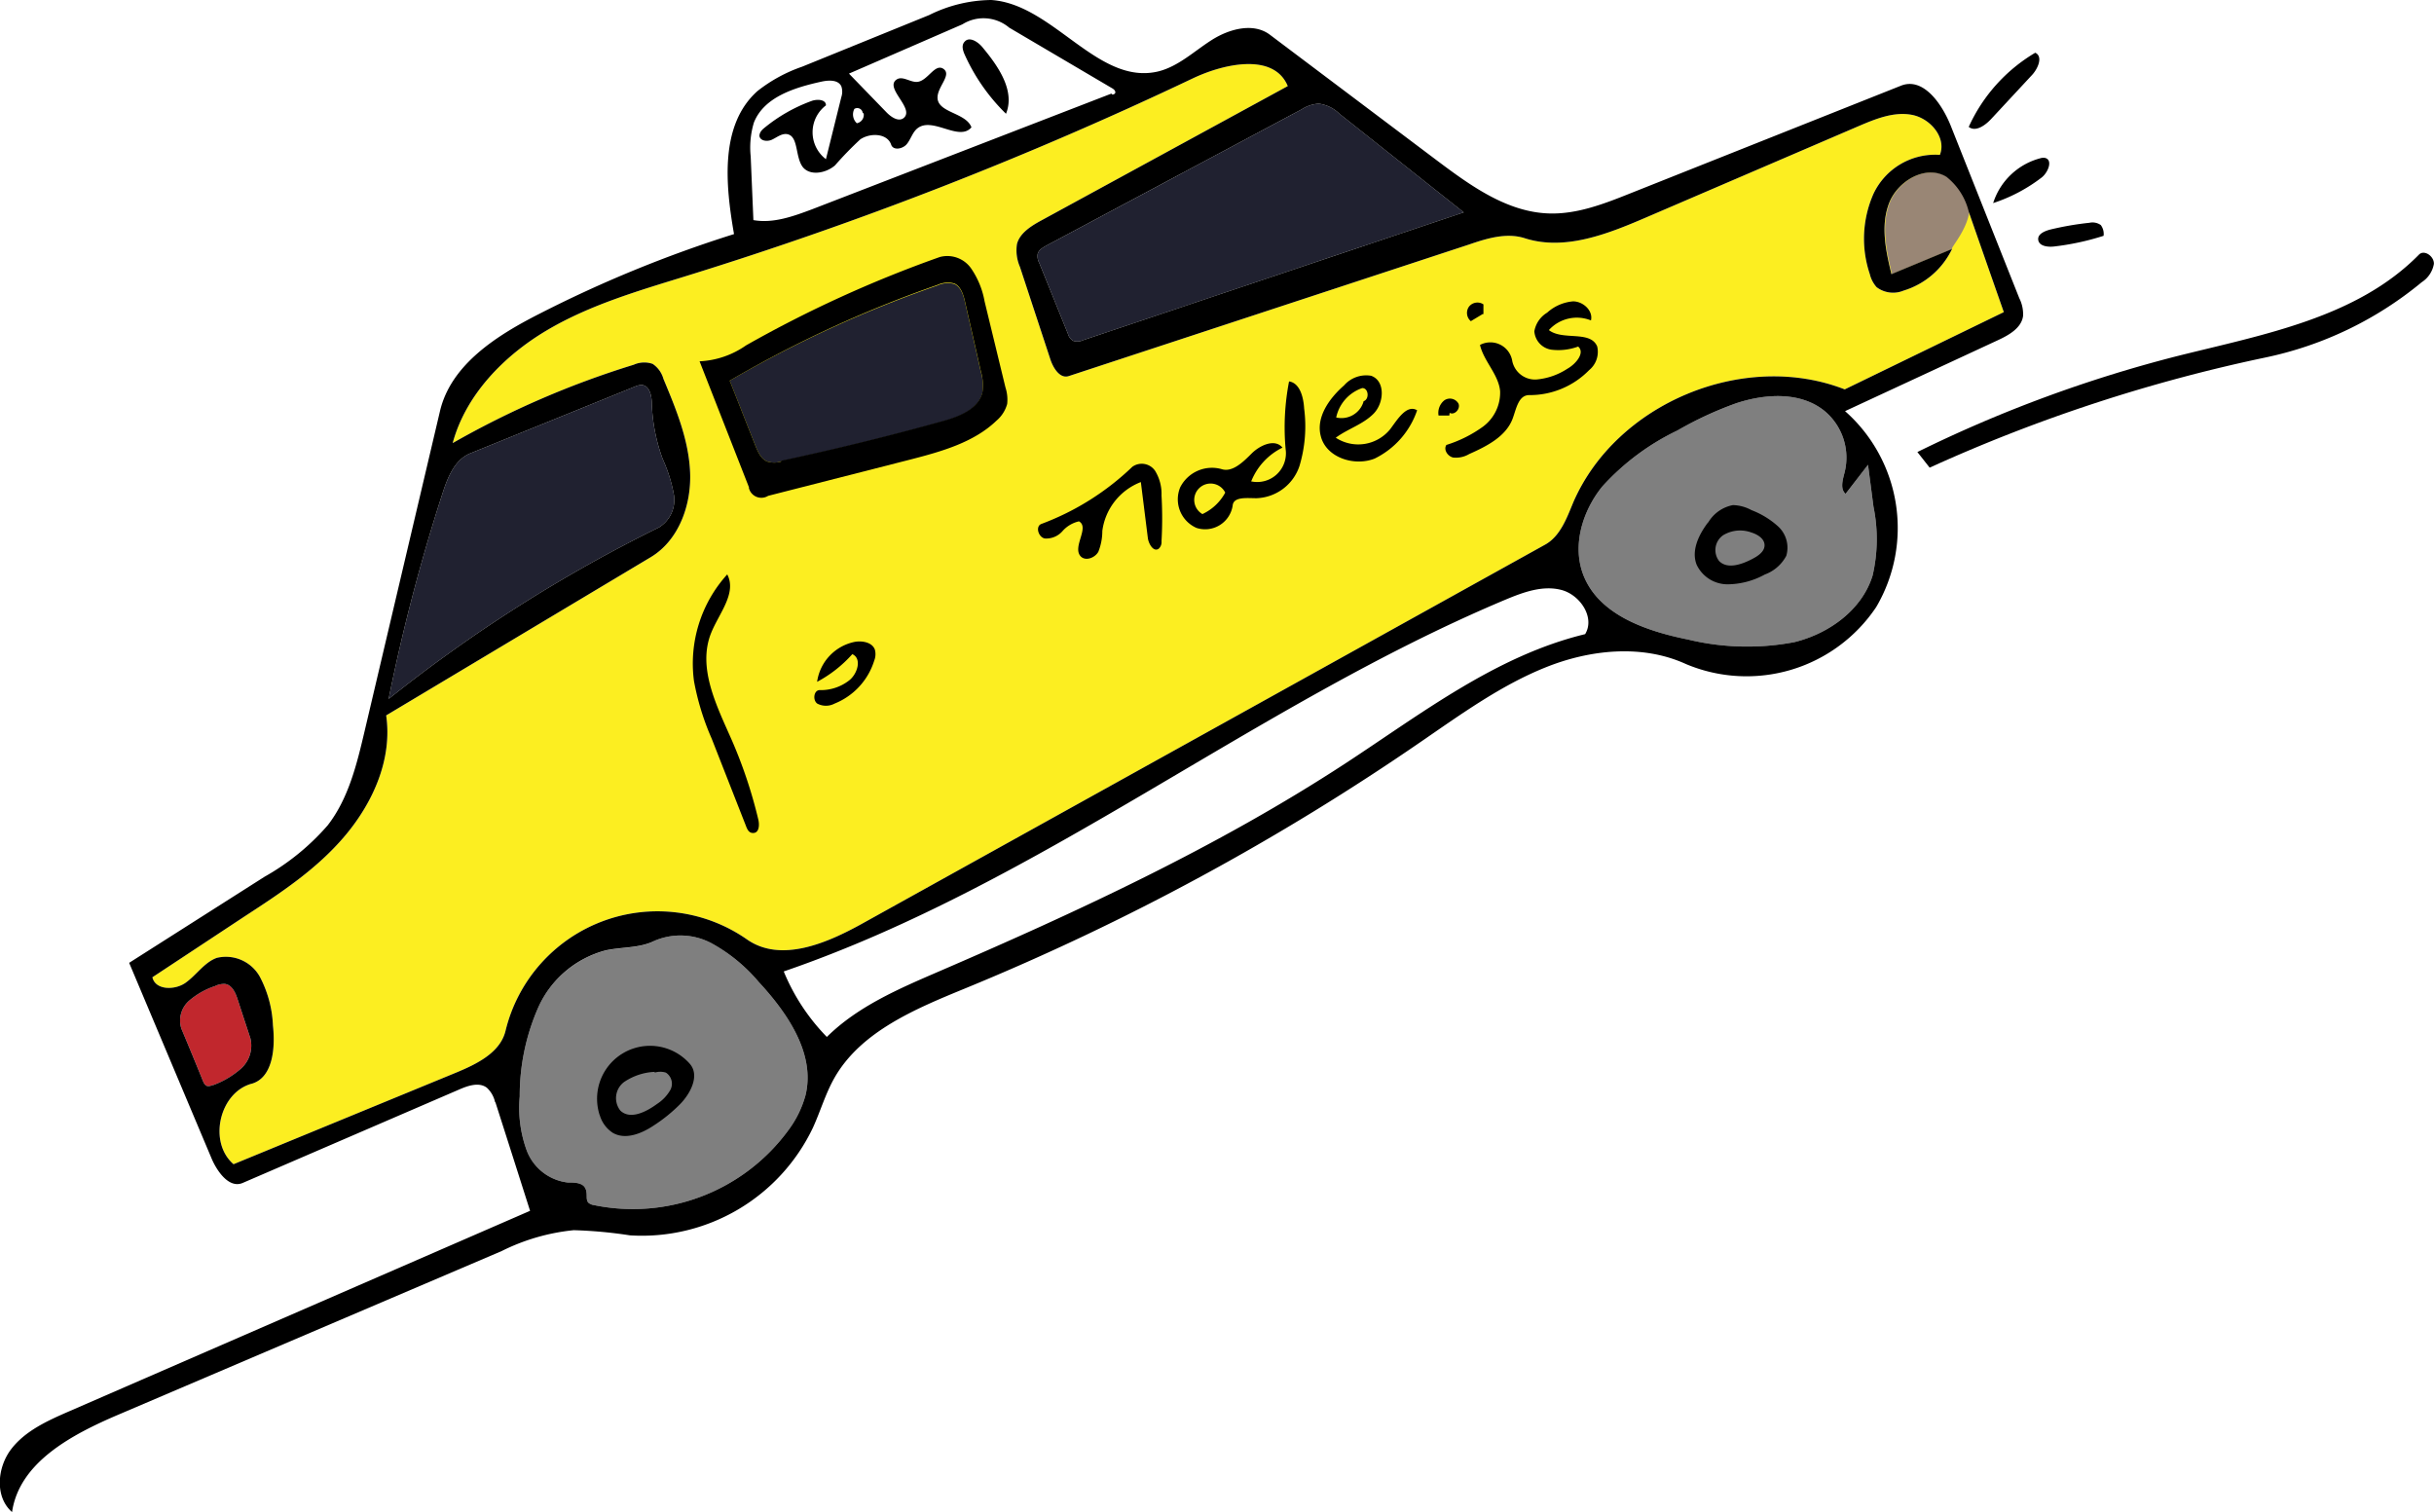 <svg xmlns="http://www.w3.org/2000/svg" viewBox="0 0 226.15 140.49"><defs><style>.cls-1{fill:#fcee21;}.cls-2{fill:#c1272d;}.cls-3{fill:#7f7f7f;}.cls-4{fill:#202130;}.cls-5{fill:#998675;}</style></defs><title>Taxi</title><g id="Layer_2" data-name="Layer 2"><g id="Layer_1-2" data-name="Layer 1"><g id="Taxi"><path class="cls-1" d="M23.38,100.69c-3,.82-4.06,5.44-1.68,7.48l20.68-8.51c1.93-.8,4.1-1.86,4.59-3.88a14.53,14.53,0,0,1,22.44-8.49c3.14,2.19,7.41.36,10.75-1.5L143.57,50.6c1.4-.78,2-2.46,2.61-3.93,4-9.22,15.85-14.14,25.22-10.49L186.18,29q-1.63-4.65-3.25-9.3a5.87,5.87,0,0,0-2.08-3.27c-1.9-1.16-4.53.37-5.33,2.45s-.31,4.42.22,6.59l5.63-2.34a7.36,7.36,0,0,1-4.5,3.87,2.54,2.54,0,0,1-2.51-.32,2.81,2.81,0,0,1-.63-1.21,10.31,10.31,0,0,1,.34-7.46,6.33,6.33,0,0,1,6.17-3.62c.64-1.61-.9-3.4-2.6-3.72s-3.41.39-5,1.07l-19.78,8.5c-3.56,1.53-7.51,3.08-11.2,1.89-1.66-.53-3.46,0-5.11.57L99.31,34.94c-.83.28-1.46-.75-1.73-1.59l-2.81-8.54a3.87,3.87,0,0,1-.28-2.14c.26-1,1.29-1.66,2.23-2.17L119.65,8c-1.27-3.08-5.83-2.14-8.84-.71a351.38,351.38,0,0,1-47,18.34c-4.46,1.38-9,2.69-13,5.06s-7.54,6-8.75,10.48a83.29,83.29,0,0,1,16.82-7.28,2.39,2.39,0,0,1,1.76-.08,2.46,2.46,0,0,1,1,1.39c1.17,2.8,2.36,5.67,2.48,8.71s-1.06,6.3-3.66,7.86L35.88,66.47c.58,4-1.16,8-3.78,11.13s-6,5.35-9.41,7.57L14.16,90.8c.27,1.21,2.09,1.23,3.1.5S19,89.41,20.14,89a3.61,3.61,0,0,1,4,1.75,10.62,10.62,0,0,1,1.22,4.53c.23,2.09,0,4.87-2,5.42"/><path class="cls-2" d="M19.78,100.83a8.22,8.22,0,0,0,2.62-1.55,2.87,2.87,0,0,0,.87-2.79l-1.18-3.6c-.2-.64-.53-1.38-1.19-1.47a1.89,1.89,0,0,0-.92.2A7.09,7.09,0,0,0,17.55,93a2.45,2.45,0,0,0-.7,2.57c.68,1.62,1.35,3.24,2,4.85.08.2.19.42.39.48a.77.77,0,0,0,.51-.09"/><path class="cls-3" d="M60.8,87.43c-1.38.7-3,.56-4.54.89A9.51,9.51,0,0,0,50,93.63a20.34,20.34,0,0,0-1.71,8.24,11.54,11.54,0,0,0,.64,5,4.65,4.65,0,0,0,3.82,3c.6,0,1.37,0,1.63.53s0,1,.28,1.34a1,1,0,0,0,.53.23,17.91,17.91,0,0,0,18.09-7,9.72,9.72,0,0,0,1.56-3.2c.94-3.85-1.66-7.63-4.35-10.54a15.47,15.47,0,0,0-4.31-3.55,6.14,6.14,0,0,0-5.41-.25"/><path class="cls-4" d="M72.57,42.86q7.58-1.62,15-3.68c1.55-.43,3.36-1.13,3.71-2.7a4.62,4.62,0,0,0-.15-1.95q-.72-3.2-1.45-6.37c-.15-.7-.39-1.49-1-1.77a2.29,2.29,0,0,0-1.6.14A109.41,109.41,0,0,0,67.8,35.37l2.39,6.05c.24.59.53,1.25,1.12,1.47a2.25,2.25,0,0,0,1.26,0Z"/><path class="cls-4" d="M124.45,10.57a3.36,3.36,0,0,0-1.92-.94,3.31,3.31,0,0,0-1.59.53L97.22,22.82c-.34.19-.72.41-.81.79a1.32,1.32,0,0,0,.15.82L99.22,31a1.16,1.16,0,0,0,.47.66,1.21,1.21,0,0,0,.93-.05L136,19.73l-11.55-9.16"/><path class="cls-4" d="M41.11,45.86a172.46,172.46,0,0,0-5,19.08A138,138,0,0,1,61.23,49a3,3,0,0,0,1.39-3,14.11,14.11,0,0,0-1.06-3.38,16.75,16.75,0,0,1-1-5.1c0-.73-.2-1.69-.93-1.75a1.62,1.62,0,0,0-.64.15L43.7,42.12c-1.46.59-2.11,2.25-2.59,3.74"/><path class="cls-3" d="M173.59,43.15l-2.11,2.73c-.53-.45-.27-1.29-.09-2a5.64,5.64,0,0,0-1.8-5.64c-2.23-1.87-5.55-1.68-8.31-.76A33.41,33.41,0,0,0,155.85,40a22.53,22.53,0,0,0-7,5.23c-1.83,2.28-2.79,5.46-1.74,8.19,1.44,3.71,5.82,5.21,9.73,6a23.42,23.42,0,0,0,9.89.24c3.23-.8,6.28-3,7.26-6.19a15,15,0,0,0,.08-6.39l-.51-3.92"/><path class="cls-5" d="M183,19.25a4.83,4.83,0,0,0-2.1-2.83c-1.9-1.16-4.53.37-5.33,2.45s-.31,4.42.22,6.59l5.63-2.34c-.42.13,1.58-1.87,1.58-3.87"/><path d="M179.29,43.45,178.15,42a123.55,123.55,0,0,1,24.2-8.93c8-2,16.64-3.55,22.4-9.41.49-.5,1.42.15,1.39.86a2.54,2.54,0,0,1-1.13,1.7,33.55,33.55,0,0,1-14.54,7A149.49,149.49,0,0,0,179.29,43.45Z"/><path d="M185,11.06c-.55.59-1.44,1.23-2.08.73a15.4,15.4,0,0,1,6.18-6.89c.74.34.26,1.47-.3,2.07Z"/><path d="M190,14.67c.76.17.31,1.34-.3,1.82a15.13,15.13,0,0,1-4.51,2.38,6.27,6.27,0,0,1,4.36-4.16A1,1,0,0,1,190,14.67Z"/><path d="M190.49,21.33a28,28,0,0,1,3.64-.63,1.34,1.34,0,0,1,1.06.21,1.37,1.37,0,0,1,.26,1,24.1,24.1,0,0,1-4.67,1c-.56.05-1.31-.05-1.4-.61S190,21.46,190.49,21.33Z"/><path d="M69.61,45.33,65,33.57a8.19,8.19,0,0,0,4.32-1.48,112.75,112.75,0,0,1,18-8.21A2.7,2.7,0,0,1,90.27,25,7.82,7.82,0,0,1,91.48,28l1.94,8a3.66,3.66,0,0,1,.16,1.53,3.12,3.12,0,0,1-1,1.56c-2.08,2-5.06,2.85-7.89,3.58l-13.32,3.4a1.19,1.19,0,0,1-1.8-.79m3-2.47q7.58-1.62,15-3.68c1.55-.43,3.36-1.13,3.71-2.7a4.62,4.62,0,0,0-.15-1.95q-.72-3.2-1.45-6.37c-.15-.7-.39-1.49-1-1.77a2.29,2.29,0,0,0-1.6.14A109.41,109.41,0,0,0,67.8,35.37l2.39,6.05c.24.59.53,1.25,1.12,1.47a2.25,2.25,0,0,0,1.26,0Z"/><path d="M142.08,36.71c-1,0-1.2,1.28-1.53,2.17-.62,1.68-2.41,2.58-4.05,3.31a2.41,2.41,0,0,1-1.49.32c-.51-.12-.91-.74-.62-1.17a11.78,11.78,0,0,0,3.4-1.7,3.94,3.94,0,0,0,1.59-3.3c-.15-1.56-1.51-2.76-1.87-4.29a2.06,2.06,0,0,1,3,1.5,2.16,2.16,0,0,0,2.24,1.71,6.22,6.22,0,0,0,2.88-1c.79-.44,1.67-1.49,1-2.06a5.32,5.32,0,0,1-2.49.29,1.86,1.86,0,0,1-1.58-1.71,2.53,2.53,0,0,1,1.19-1.73A4.11,4.11,0,0,1,146.16,28c.93,0,1.88.87,1.66,1.77a3.5,3.5,0,0,0-3.91.9c1.3,1,3.85,0,4.49,1.52a2.19,2.19,0,0,1-.75,2.2A7.71,7.71,0,0,1,142.08,36.71Z"/><path d="M116.22,44.72a2.67,2.67,0,0,0,3.23-3,22.42,22.42,0,0,1,.32-6.28c1,.14,1.34,1.46,1.4,2.5a12.82,12.82,0,0,1-.43,5.35,4.37,4.37,0,0,1-4,3c-.87,0-2.14-.17-2.21.69a2.59,2.59,0,0,1-3.36,2.07,2.9,2.9,0,0,1-1.51-3.78,3.31,3.31,0,0,1,3.85-1.68c1,.32,2-.67,2.78-1.45s2.17-1.41,2.87-.55a5.93,5.93,0,0,0-2.9,3.12m-4.55,3.06a4.62,4.62,0,0,0,2.13-2,1.52,1.52,0,1,0-2.11,2Z"/><path d="M67.57,53.37c.91,1.74-.77,3.62-1.5,5.45-1.29,3.23.52,6.76,1.92,9.94a44,44,0,0,1,2.47,7.4c.11.48.08,1.17-.41,1.23s-.64-.38-.78-.75l-3.14-8a24.09,24.09,0,0,1-1.65-5.36A12.32,12.32,0,0,1,67.57,53.37Z"/><path d="M100.25,48.44a2.89,2.89,0,0,0-1.55.93,2,2,0,0,1-1.64.66c-.6-.14-.87-1.14-.3-1.35a24.63,24.63,0,0,0,8.45-5.31,1.5,1.5,0,0,1,2.11.37,4.09,4.09,0,0,1,.6,2.29,37.84,37.84,0,0,1,0,4.26.83.83,0,0,1-.27.7c-.48.32-.93-.46-1-1L106,44.79a5.65,5.65,0,0,0-3.58,4.54,5.23,5.23,0,0,1-.37,1.94c-.33.58-1.22.9-1.66.4C99.63,50.79,101.26,49,100.25,48.44Z"/><path d="M127.41,34.92c1.32.48,1.2,2.51.22,3.51s-2.4,1.41-3.52,2.24a3.82,3.82,0,0,0,5.07-.81c.67-.9,1.52-2.31,2.49-1.74a7.78,7.78,0,0,1-3.95,4.49c-1.9.75-4.5-.1-5-2.08-.47-1.76.79-3.52,2.16-4.72a2.73,2.73,0,0,1,2.55-.89m-.74,2.36c.57-.18.47-1.25-.13-1.22a3.69,3.69,0,0,0-2.41,2.73,2.14,2.14,0,0,0,2.53-1.44Z"/><path d="M79.19,60.78a11.81,11.81,0,0,1-3.27,2.57,4.41,4.41,0,0,1,3.54-3.72c.71-.11,1.6.07,1.83.74a1.61,1.61,0,0,1-.06,1,6.32,6.32,0,0,1-3.68,4,1.72,1.72,0,0,1-1.62,0c-.45-.34-.31-1.27.25-1.25a4.28,4.28,0,0,0,2.69-.88C79.67,62.64,80.11,61.18,79.19,60.78Z"/><path d="M134.66,38.61l-1,0a1.49,1.49,0,0,1,.52-1.4.91.91,0,0,1,1.33.29c.21.48-.36,1.11-.82.86Z"/><path d="M137.76,29.18l-1.1.66a1,1,0,0,1-.17-1.35,1,1,0,0,1,1.34-.21l0,.9Z"/><path d="M55.72,103.62a4.92,4.92,0,0,1,8.37-4.78c.94,1.07.09,2.74-.91,3.76a14.66,14.66,0,0,1-2.48,2c-1.12.74-2.61,1.33-3.77.65a2.93,2.93,0,0,1-1.21-1.66m5.11-4a5.49,5.49,0,0,0-2.84.94,1.87,1.87,0,0,0-.35,2.66c.91.87,2.39.13,3.41-.62a3.78,3.78,0,0,0,1.24-1.31,1.23,1.23,0,0,0-.42-1.6A1.75,1.75,0,0,0,60.83,99.66Z"/><path d="M158.72,48.54a3.4,3.4,0,0,1,2.3-1.61,3.79,3.79,0,0,1,1.72.47,7.82,7.82,0,0,1,2.5,1.54,2.68,2.68,0,0,1,.73,2.7,3.7,3.7,0,0,1-2,1.74,7.29,7.29,0,0,1-3.45.91,3.18,3.18,0,0,1-2.88-1.82c-.52-1.32.2-2.8,1.06-3.93m4.1,3.4c.54-.28,1.15-.68,1.15-1.28s-.63-1-1.21-1.18a3.05,3.05,0,0,0-2.64.25,1.68,1.68,0,0,0-.37,2.4c.77.78,2.09.32,3.07-.19Z"/><path d="M93.47,10.57a18,18,0,0,1-3.84-5.5c-.17-.39-.32-.87,0-1.2.43-.5,1.23,0,1.66.53C92.75,6.15,94.34,8.43,93.47,10.57Z"/><path d="M46,102.41a2.58,2.58,0,0,0-.77-1.35c-.71-.53-1.71-.2-2.52.15l-20.16,8.7c-1.23.53-2.33-1-2.86-2.2L12,89.46l12.58-8a22.15,22.15,0,0,0,5.87-4.78c1.93-2.49,2.7-5.66,3.42-8.72l7-29.72c1-4.35,5.26-7.06,9.24-9.08A116.19,116.19,0,0,1,68.2,21.75c-.81-4.63-1.33-10.16,2.18-13.29A14.11,14.11,0,0,1,74.52,6.2L86.33,1.4A13.23,13.23,0,0,1,92.1,0c5.78.39,9.92,8,15.54,6.63,1.86-.47,3.32-1.88,4.94-2.91s3.86-1.65,5.4-.5L133.63,15c3.07,2.3,6.41,4.69,10.24,4.83,2.63.1,5.17-.89,7.62-1.87l25.14-10c2.07-.82,3.81,1.69,4.63,3.75l6.36,16a3.29,3.29,0,0,1,.35,1.64c-.14,1.11-1.29,1.77-2.3,2.24L171.43,38.2a14.49,14.49,0,0,1,2.89,18.21,14.5,14.5,0,0,1-17.67,5.29c-4.07-1.86-8.89-1.35-13,.29s-7.82,4.31-11.5,6.84a226.2,226.2,0,0,1-42.46,23c-4.63,1.9-9.7,4-12.16,8.32-.83,1.46-1.3,3.1-2,4.63a17.6,17.6,0,0,1-17,10,41.68,41.68,0,0,0-5.22-.48,19.24,19.24,0,0,0-6.7,1.94L11,131.44c-4.31,1.84-9.21,4.42-9.88,9.05-1.63-1.42-1.38-4.16-.07-5.86s3.38-2.63,5.35-3.49L49.25,112.5q-1.61-5.06-3.22-10.09m-22.65-1.72c-3,.82-4.06,5.44-1.68,7.48l20.68-8.51c1.93-.8,4.1-1.86,4.59-3.88a14.53,14.53,0,0,1,22.44-8.49c3.14,2.19,7.41.36,10.75-1.5L143.57,50.6c1.4-.78,2-2.46,2.61-3.93,4-9.22,15.85-14.14,25.22-10.49L186.18,29q-1.63-4.65-3.25-9.3a5.87,5.87,0,0,0-2.08-3.27c-1.9-1.16-4.53.37-5.33,2.45s-.31,4.42.22,6.59l5.63-2.34a7.36,7.36,0,0,1-4.5,3.87,2.54,2.54,0,0,1-2.51-.32,2.81,2.81,0,0,1-.63-1.21,10.31,10.31,0,0,1,.34-7.46,6.33,6.33,0,0,1,6.17-3.62c.64-1.61-.9-3.4-2.6-3.72s-3.41.39-5,1.07l-19.78,8.5c-3.56,1.53-7.51,3.08-11.2,1.89-1.66-.53-3.46,0-5.11.57L99.31,34.94c-.83.28-1.46-.75-1.73-1.59l-2.81-8.54a3.87,3.87,0,0,1-.28-2.14c.26-1,1.29-1.66,2.23-2.17L119.65,8c-1.27-3.08-5.83-2.14-8.84-.71a351.38,351.38,0,0,1-47,18.34c-4.46,1.38-9,2.69-13,5.06s-7.54,6-8.75,10.48a83.29,83.29,0,0,1,16.82-7.28,2.39,2.39,0,0,1,1.76-.08,2.46,2.46,0,0,1,1,1.39c1.17,2.8,2.36,5.67,2.48,8.71s-1.06,6.3-3.66,7.86L35.88,66.47c.58,4-1.16,8-3.78,11.13s-6,5.35-9.41,7.57L14.16,90.8c.27,1.21,2.09,1.23,3.1.5S19,89.41,20.14,89a3.61,3.61,0,0,1,4,1.75,10.62,10.62,0,0,1,1.22,4.53c.23,2.09,0,4.87-2,5.42m53.44-4.33c2.88-2.86,6.71-4.5,10.44-6.11,13-5.61,25.92-11.59,37.78-19.34,7.09-4.64,14-10,22.26-12,.94-1.55-.47-3.66-2.22-4.11s-3.57.23-5.24.93c-23.19,9.75-43.2,26.35-67,34.52a19.06,19.06,0,0,0,4,6.08m-16-8.93c-1.38.7-3,.56-4.54.89A9.51,9.51,0,0,0,50,93.63a20.34,20.34,0,0,0-1.71,8.24,11.54,11.54,0,0,0,.64,5,4.65,4.65,0,0,0,3.82,3c.6,0,1.37,0,1.63.53s0,1,.28,1.34a1,1,0,0,0,.53.23,17.91,17.91,0,0,0,18.09-7,9.72,9.72,0,0,0,1.56-3.2c.94-3.85-1.66-7.63-4.35-10.54a15.47,15.47,0,0,0-4.31-3.55,6.14,6.14,0,0,0-5.41-.25M173.59,43.15l-2.11,2.73c-.53-.45-.27-1.29-.09-2a5.64,5.64,0,0,0-1.8-5.64c-2.23-1.87-5.55-1.68-8.31-.76A33.41,33.41,0,0,0,155.85,40a22.53,22.53,0,0,0-7,5.23c-1.83,2.28-2.79,5.46-1.74,8.19,1.44,3.71,5.82,5.21,9.73,6a23.42,23.42,0,0,0,9.89.24c3.23-.8,6.28-3,7.26-6.19a15,15,0,0,0,.08-6.39l-.51-3.92M124.45,10.57a3.36,3.36,0,0,0-1.92-.94,3.31,3.31,0,0,0-1.59.53L97.22,22.82c-.34.19-.72.41-.81.79a1.32,1.32,0,0,0,.15.82L99.22,31a1.16,1.16,0,0,0,.47.66,1.21,1.21,0,0,0,.93-.05L136,19.73l-11.55-9.16M41.11,45.86a172.46,172.46,0,0,0-5,19.08A138,138,0,0,1,61.23,49a3,3,0,0,0,1.39-3,14.11,14.11,0,0,0-1.06-3.38,16.75,16.75,0,0,1-1-5.1c0-.73-.2-1.69-.93-1.75a1.62,1.62,0,0,0-.64.15L43.7,42.12c-1.46.59-2.11,2.25-2.59,3.74M74.58,15.51c-.74-1-.35-3-1.57-3.06-.47,0-.86.33-1.29.53s-1.09.12-1.16-.35c0-.3.21-.55.45-.74a15,15,0,0,1,4.4-2.51c.52-.19,1.35-.14,1.33.41a3.14,3.14,0,0,0,0,5l1.43-5.77a1.56,1.56,0,0,0,0-1c-.29-.62-1.16-.58-1.82-.44C73.84,8.13,71,9,70.05,11.38a8,8,0,0,0-.3,3.16L70,20.45c1.84.33,3.7-.35,5.44-1L103.28,8.69c0,.18.36.07.35-.12s-.19-.31-.35-.4l-9.51-5.6a3.7,3.7,0,0,0-4.35-.31L78.88,6.84l3.47,3.58c.44.46,1.15.94,1.63.53,1-.88-1.8-2.76-.69-3.55.57-.41,1.33.31,2,.2.94-.15,1.59-1.74,2.37-1.2S87.16,8,87.11,9c-.08,1.49,2.63,1.43,3.15,2.83-1.14,1.35-3.59-1-5,.08-.47.36-.62,1-1,1.47s-1.27.63-1.46.06c-.36-1.06-1.94-1.12-2.87-.49a31.61,31.61,0,0,0-2.35,2.42c-.85.73-2.32,1-3,.14m-54.8,85.32a8.22,8.22,0,0,0,2.62-1.55,2.87,2.87,0,0,0,.87-2.79l-1.18-3.6c-.2-.64-.53-1.38-1.19-1.47a1.89,1.89,0,0,0-.92.2A7.09,7.09,0,0,0,17.55,93a2.45,2.45,0,0,0-.7,2.57c.68,1.62,1.35,3.24,2,4.85.08.2.19.42.39.48a.77.77,0,0,0,.51-.09M80.16,10.52a.51.51,0,0,0-.78-.4,1.12,1.12,0,0,0,.23,1.33.79.79,0,0,0,.63-.94Z"/></g></g></g></svg>